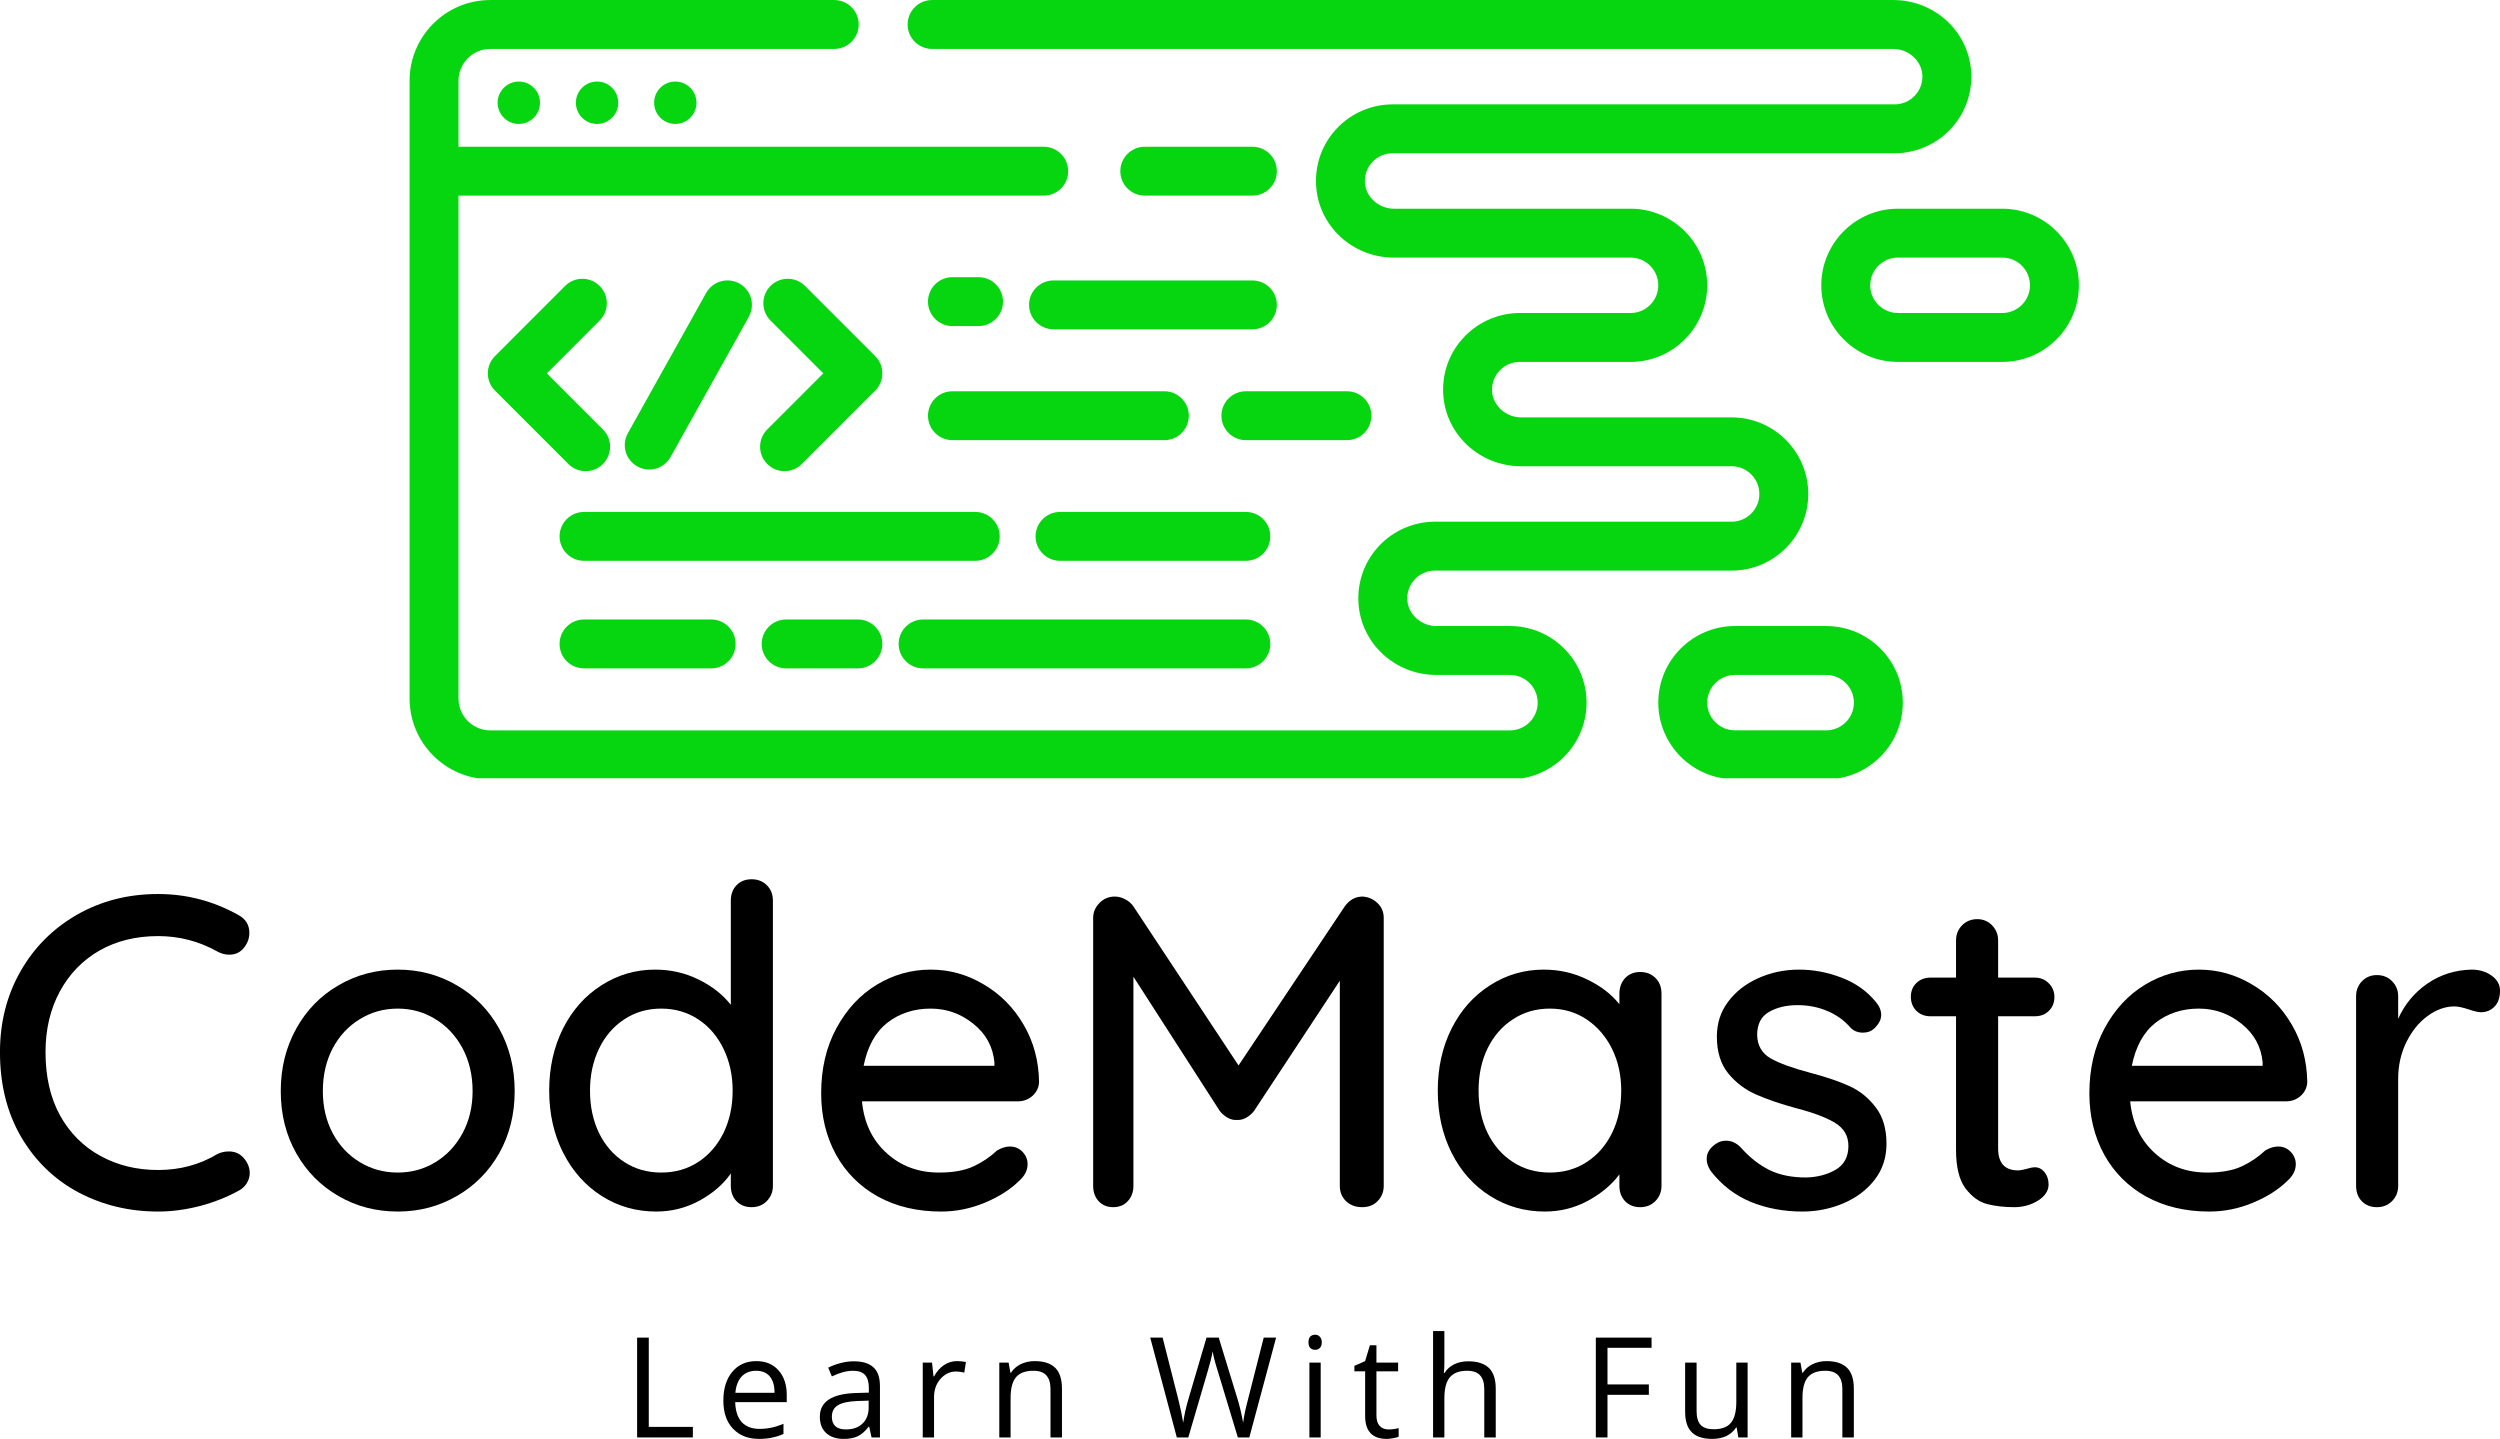 <svg xmlns="http://www.w3.org/2000/svg" xmlns:xlink="http://www.w3.org/1999/xlink" zoomAndPan="magnify" preserveAspectRatio="xMidYMid meet" version="1.0" viewBox="80.78 124.58 214.42 123.41"><defs><g/>
  <style>
    .moving-path {
      animation: moveRightToLeft 3s linear ;
    }

    @keyframes moveRightToLeft {
      0% {
        transform: translateX(100%);
      }
      100% {
        transform: translateX(0%);
      }
    }
  </style>
<clipPath id="483a1620f8"><path class="moving-path" d="M 236 142 L 259.637 142 L 259.637 156 L 236 156 Z M 236 142 " clip-rule="nonzero"/></clipPath><clipPath id="6dbf0d31e9"><path class="moving-path" d="M 115.637 124.582 L 250 124.582 L 250 191.332 L 115.637 191.332 Z M 115.637 124.582 " clip-rule="nonzero"/></clipPath><clipPath id="33d7b30468"><path d="M 223 178 L 244 178 L 244 191.332 L 223 191.332 Z M 223 178 " clip-rule="nonzero"/></clipPath></defs><g clip-path="url(#483a1620f8)"><path fill="#06d610" d="M 252.512 142.48 L 243.562 142.48 C 239.938 142.48 236.988 145.426 236.988 149.051 C 236.988 152.676 239.938 155.621 243.562 155.621 L 252.512 155.621 C 256.133 155.621 259.082 152.676 259.082 149.051 C 259.082 145.426 256.133 142.48 252.512 142.48 Z M 252.512 151.426 L 243.562 151.426 C 242.25 151.426 241.184 150.359 241.184 149.051 C 241.184 147.738 242.25 146.672 243.562 146.672 L 252.512 146.672 C 253.82 146.672 254.887 147.738 254.887 149.051 C 254.887 150.359 253.82 151.426 252.512 151.426 Z M 252.512 151.426 " fill-opacity="1" fill-rule="nonzero"/></g><g clip-path="url(#6dbf0d31e9)"><path fill="#06d610" d="M 210.285 178.273 L 203.98 178.273 C 202.66 178.273 201.539 177.258 201.48 176.012 C 201.449 175.355 201.68 174.73 202.133 174.258 C 202.586 173.781 203.199 173.52 203.855 173.52 L 229.301 173.52 C 232.922 173.52 235.871 170.57 235.871 166.945 C 235.871 163.324 232.922 160.379 229.301 160.379 L 211.25 160.379 C 209.93 160.379 208.809 159.363 208.75 158.117 C 208.719 157.457 208.953 156.832 209.406 156.359 C 209.859 155.883 210.469 155.621 211.125 155.621 L 220.633 155.621 C 224.254 155.621 227.203 152.676 227.203 149.051 C 227.203 145.426 224.254 142.48 220.633 142.48 L 200.344 142.48 C 199.023 142.48 197.902 141.465 197.844 140.219 C 197.812 139.562 198.047 138.938 198.496 138.461 C 198.953 137.988 199.562 137.727 200.219 137.727 L 243.281 137.727 C 245.07 137.727 246.805 136.984 248.039 135.691 C 249.289 134.379 249.93 132.656 249.848 130.84 C 249.68 127.332 246.742 124.582 243.156 124.582 L 160.719 124.582 C 159.562 124.582 158.625 125.523 158.625 126.68 C 158.625 127.836 159.562 128.777 160.719 128.777 L 243.156 128.777 C 244.477 128.777 245.598 129.793 245.656 131.035 C 245.688 131.695 245.457 132.32 245 132.793 C 244.547 133.27 243.938 133.531 243.281 133.531 L 200.219 133.531 C 198.43 133.531 196.699 134.273 195.465 135.566 C 194.211 136.879 193.57 138.602 193.656 140.418 C 193.82 143.926 196.758 146.676 200.344 146.676 L 220.633 146.676 C 221.941 146.676 223.008 147.742 223.008 149.051 C 223.008 150.359 221.941 151.426 220.633 151.426 L 211.125 151.426 C 209.336 151.426 207.605 152.172 206.371 153.465 C 205.117 154.773 204.477 156.5 204.559 158.316 C 204.727 161.82 207.664 164.57 211.25 164.57 L 229.301 164.57 C 230.609 164.57 231.676 165.637 231.676 166.949 C 231.676 168.258 230.609 169.324 229.301 169.324 L 203.855 169.324 C 202.066 169.324 200.332 170.066 199.098 171.359 C 197.848 172.672 197.203 174.395 197.289 176.211 C 197.453 179.719 200.395 182.469 203.98 182.469 L 210.285 182.469 C 211.598 182.469 212.664 183.535 212.664 184.844 C 212.664 186.156 211.598 187.223 210.285 187.223 L 122.828 187.223 C 121.328 187.223 120.105 186 120.105 184.5 L 120.105 141.359 L 170.297 141.359 C 171.457 141.359 172.395 140.422 172.395 139.262 C 172.395 138.105 171.457 137.164 170.297 137.164 L 120.105 137.164 L 120.105 131.5 C 120.105 130 121.328 128.777 122.828 128.777 L 152.332 128.777 C 153.488 128.777 154.43 127.836 154.43 126.68 C 154.43 125.523 153.488 124.582 152.332 124.582 L 122.828 124.582 C 119.012 124.582 115.91 127.688 115.91 131.5 L 115.91 184.496 C 115.91 188.312 119.012 191.414 122.828 191.414 L 210.285 191.414 C 213.91 191.414 216.855 188.465 216.855 184.844 C 216.855 181.219 213.91 178.273 210.285 178.273 Z M 210.285 178.273 " fill-opacity="1" fill-rule="nonzero"/></g><g clip-path="url(#33d7b30468)"><path fill="#06d610" d="M 237.41 178.273 L 229.578 178.273 C 225.957 178.273 223.008 181.219 223.008 184.844 C 223.008 188.465 225.957 191.414 229.578 191.414 L 237.41 191.414 C 241.031 191.414 243.98 188.465 243.98 184.844 C 243.98 181.219 241.031 178.273 237.41 178.273 Z M 237.41 187.219 L 229.578 187.219 C 228.27 187.219 227.203 186.152 227.203 184.844 C 227.203 183.535 228.27 182.469 229.578 182.469 L 237.41 182.469 C 238.719 182.469 239.785 183.535 239.785 184.844 C 239.785 186.152 238.719 187.219 237.41 187.219 Z M 237.41 187.219 " fill-opacity="1" fill-rule="nonzero"/></g><path fill="#06d610" d="M 188.195 141.359 C 189.352 141.359 190.293 140.422 190.293 139.262 C 190.293 138.105 189.352 137.164 188.195 137.164 L 178.965 137.164 C 177.809 137.164 176.867 138.105 176.867 139.262 C 176.867 140.422 177.809 141.359 178.965 141.359 Z M 188.195 141.359 " fill-opacity="1" fill-rule="nonzero"/><path fill="#06d610" d="M 127.094 133.391 C 127.094 134.395 126.281 135.211 125.277 135.211 C 124.273 135.211 123.461 134.395 123.461 133.391 C 123.461 132.387 124.273 131.574 125.277 131.574 C 126.281 131.574 127.094 132.387 127.094 133.391 Z M 127.094 133.391 " fill-opacity="1" fill-rule="nonzero"/><path fill="#06d610" d="M 133.805 133.391 C 133.805 134.395 132.992 135.211 131.988 135.211 C 130.984 135.211 130.172 134.395 130.172 133.391 C 130.172 132.387 130.984 131.574 131.988 131.574 C 132.992 131.574 133.805 132.387 133.805 133.391 Z M 133.805 133.391 " fill-opacity="1" fill-rule="nonzero"/><path fill="#06d610" d="M 140.516 133.391 C 140.516 134.395 139.703 135.211 138.699 135.211 C 137.695 135.211 136.883 134.395 136.883 133.391 C 136.883 132.387 137.695 131.574 138.699 131.574 C 139.703 131.574 140.516 132.387 140.516 133.391 Z M 140.516 133.391 " fill-opacity="1" fill-rule="nonzero"/><path fill="#06d610" d="M 132.211 149.105 C 131.395 148.285 130.066 148.285 129.246 149.105 L 123.234 155.121 C 122.414 155.938 122.414 157.266 123.234 158.082 L 129.527 164.375 C 129.938 164.785 130.473 164.992 131.008 164.992 C 131.547 164.992 132.082 164.785 132.492 164.375 C 133.312 163.555 133.312 162.227 132.492 161.41 L 127.684 156.602 L 132.211 152.07 C 133.031 151.254 133.031 149.926 132.211 149.105 Z M 132.211 149.105 " fill-opacity="1" fill-rule="nonzero"/><path fill="#06d610" d="M 146.586 164.375 C 146.996 164.785 147.531 164.992 148.066 164.992 C 148.605 164.992 149.141 164.785 149.551 164.375 L 155.844 158.082 C 156.66 157.266 156.66 155.938 155.844 155.121 L 149.828 149.105 C 149.012 148.285 147.684 148.285 146.863 149.105 C 146.047 149.926 146.047 151.254 146.863 152.07 L 151.395 156.602 L 146.586 161.41 C 145.766 162.227 145.766 163.555 146.586 164.375 Z M 146.586 164.375 " fill-opacity="1" fill-rule="nonzero"/><path fill="#06d610" d="M 136.461 164.852 C 137.195 164.852 137.91 164.461 138.293 163.773 L 145.004 151.75 C 145.57 150.738 145.207 149.461 144.195 148.898 C 143.184 148.332 141.906 148.695 141.344 149.707 L 134.633 161.73 C 134.066 162.742 134.43 164.02 135.441 164.586 C 135.766 164.766 136.113 164.852 136.461 164.852 Z M 136.461 164.852 " fill-opacity="1" fill-rule="nonzero"/><path fill="#06d610" d="M 162.469 162.332 L 180.645 162.332 C 181.801 162.332 182.742 161.395 182.742 160.234 C 182.742 159.078 181.801 158.137 180.645 158.137 L 162.469 158.137 C 161.309 158.137 160.371 159.078 160.371 160.234 C 160.371 161.395 161.309 162.332 162.469 162.332 Z M 162.469 162.332 " fill-opacity="1" fill-rule="nonzero"/><path fill="#06d610" d="M 162.469 152.547 L 164.707 152.547 C 165.863 152.547 166.805 151.605 166.805 150.449 C 166.805 149.289 165.863 148.352 164.707 148.352 L 162.469 148.352 C 161.309 148.352 160.371 149.289 160.371 150.449 C 160.371 151.605 161.309 152.547 162.469 152.547 Z M 162.469 152.547 " fill-opacity="1" fill-rule="nonzero"/><path fill="#06d610" d="M 198.402 160.234 C 198.402 159.078 197.461 158.137 196.305 158.137 L 187.637 158.137 C 186.477 158.137 185.539 159.078 185.539 160.234 C 185.539 161.395 186.477 162.332 187.637 162.332 L 196.305 162.332 C 197.461 162.332 198.402 161.395 198.402 160.234 Z M 198.402 160.234 " fill-opacity="1" fill-rule="nonzero"/><path fill="#06d610" d="M 166.523 170.582 C 166.523 169.426 165.582 168.488 164.426 168.488 L 130.871 168.488 C 129.711 168.488 128.773 169.426 128.773 170.582 C 128.773 171.742 129.711 172.68 130.871 172.68 L 164.426 172.68 C 165.582 172.68 166.523 171.742 166.523 170.582 Z M 166.523 170.582 " fill-opacity="1" fill-rule="nonzero"/><path fill="#06d610" d="M 187.637 168.488 L 171.695 168.488 C 170.539 168.488 169.598 169.426 169.598 170.582 C 169.598 171.742 170.539 172.68 171.695 172.68 L 187.637 172.68 C 188.793 172.68 189.73 171.742 189.73 170.582 C 189.73 169.426 188.793 168.488 187.637 168.488 Z M 187.637 168.488 " fill-opacity="1" fill-rule="nonzero"/><path fill="#06d610" d="M 130.871 177.711 C 129.711 177.711 128.773 178.652 128.773 179.809 C 128.773 180.969 129.711 181.906 130.871 181.906 L 141.777 181.906 C 142.934 181.906 143.871 180.969 143.871 179.809 C 143.871 178.652 142.934 177.711 141.777 177.711 Z M 130.871 177.711 " fill-opacity="1" fill-rule="nonzero"/><path fill="#06d610" d="M 148.207 177.711 C 147.047 177.711 146.109 178.652 146.109 179.809 C 146.109 180.969 147.047 181.906 148.207 181.906 L 154.359 181.906 C 155.516 181.906 156.457 180.969 156.457 179.809 C 156.457 178.652 155.516 177.711 154.359 177.711 Z M 148.207 177.711 " fill-opacity="1" fill-rule="nonzero"/><path fill="#06d610" d="M 159.953 181.906 L 187.637 181.906 C 188.793 181.906 189.73 180.969 189.73 179.809 C 189.73 178.652 188.793 177.711 187.637 177.711 L 159.953 177.711 C 158.793 177.711 157.855 178.652 157.855 179.809 C 157.855 180.969 158.793 181.906 159.953 181.906 Z M 159.953 181.906 " fill-opacity="1" fill-rule="nonzero"/><path fill="#06d610" d="M 169.039 150.727 C 169.039 151.887 169.98 152.824 171.137 152.824 L 188.195 152.824 C 189.352 152.824 190.293 151.887 190.293 150.727 C 190.293 149.57 189.352 148.633 188.195 148.633 L 171.137 148.633 C 169.98 148.633 169.039 149.57 169.039 150.727 Z M 169.039 150.727 " fill-opacity="1" fill-rule="nonzero"/><g fill="#000000" fill-opacity="1"><g transform="translate(79.137, 228.117)"><g><path d="M 22.109 -25.047 C 22.723 -24.711 23.031 -24.203 23.031 -23.516 C 23.031 -23.066 22.879 -22.648 22.578 -22.266 C 22.266 -21.859 21.844 -21.656 21.312 -21.656 C 20.957 -21.656 20.617 -21.742 20.297 -21.922 C 18.723 -22.805 17.023 -23.25 15.203 -23.25 C 13.297 -23.25 11.613 -22.832 10.156 -22 C 8.707 -21.164 7.578 -19.992 6.766 -18.484 C 5.953 -16.973 5.547 -15.242 5.547 -13.297 C 5.547 -11.191 5.961 -9.379 6.797 -7.859 C 7.641 -6.348 8.797 -5.191 10.266 -4.391 C 11.734 -3.586 13.379 -3.188 15.203 -3.188 C 17.078 -3.188 18.773 -3.645 20.297 -4.562 C 20.598 -4.707 20.926 -4.781 21.281 -4.781 C 21.832 -4.781 22.273 -4.566 22.609 -4.141 C 22.91 -3.766 23.062 -3.359 23.062 -2.922 C 23.062 -2.617 22.977 -2.332 22.812 -2.062 C 22.656 -1.801 22.438 -1.594 22.156 -1.438 C 21.164 -0.883 20.055 -0.441 18.828 -0.109 C 17.598 0.211 16.391 0.375 15.203 0.375 C 12.742 0.375 10.477 -0.164 8.406 -1.25 C 6.344 -2.344 4.695 -3.926 3.469 -6 C 2.25 -8.082 1.641 -10.516 1.641 -13.297 C 1.641 -15.859 2.227 -18.172 3.406 -20.234 C 4.582 -22.297 6.203 -23.914 8.266 -25.094 C 10.328 -26.27 12.641 -26.859 15.203 -26.859 C 17.66 -26.859 19.961 -26.254 22.109 -25.047 Z M 22.109 -25.047 "/></g></g></g><g fill="#000000" fill-opacity="1"><g transform="translate(103.376, 228.117)"><g><path d="M 21.547 -9.953 C 21.547 -7.973 21.102 -6.195 20.219 -4.625 C 19.332 -3.062 18.117 -1.836 16.578 -0.953 C 15.047 -0.066 13.359 0.375 11.516 0.375 C 9.66 0.375 7.969 -0.066 6.438 -0.953 C 4.906 -1.836 3.695 -3.062 2.812 -4.625 C 1.926 -6.195 1.484 -7.973 1.484 -9.953 C 1.484 -11.93 1.926 -13.719 2.812 -15.312 C 3.695 -16.906 4.906 -18.145 6.438 -19.031 C 7.969 -19.926 9.66 -20.375 11.516 -20.375 C 13.359 -20.375 15.047 -19.926 16.578 -19.031 C 18.117 -18.145 19.332 -16.906 20.219 -15.312 C 21.102 -13.719 21.547 -11.93 21.547 -9.953 Z M 17.938 -9.953 C 17.938 -11.328 17.648 -12.551 17.078 -13.625 C 16.504 -14.695 15.727 -15.531 14.75 -16.125 C 13.781 -16.727 12.703 -17.031 11.516 -17.031 C 10.328 -17.031 9.242 -16.727 8.266 -16.125 C 7.285 -15.531 6.508 -14.695 5.938 -13.625 C 5.375 -12.551 5.094 -11.328 5.094 -9.953 C 5.094 -8.609 5.375 -7.406 5.938 -6.344 C 6.508 -5.281 7.285 -4.453 8.266 -3.859 C 9.242 -3.266 10.328 -2.969 11.516 -2.969 C 12.703 -2.969 13.781 -3.266 14.75 -3.859 C 15.727 -4.453 16.504 -5.281 17.078 -6.344 C 17.648 -7.406 17.938 -8.609 17.938 -9.953 Z M 17.938 -9.953 "/></g></g></g><g fill="#000000" fill-opacity="1"><g transform="translate(126.399, 228.117)"><g><path d="M 18.844 -28.125 C 19.375 -28.125 19.812 -27.953 20.156 -27.609 C 20.5 -27.266 20.672 -26.828 20.672 -26.297 L 20.672 -1.828 C 20.672 -1.316 20.5 -0.883 20.156 -0.531 C 19.812 -0.176 19.375 0 18.844 0 C 18.312 0 17.879 -0.172 17.547 -0.516 C 17.223 -0.859 17.062 -1.297 17.062 -1.828 L 17.062 -2.891 C 16.426 -1.973 15.531 -1.195 14.375 -0.562 C 13.227 0.062 11.992 0.375 10.672 0.375 C 8.953 0.375 7.395 -0.066 6 -0.953 C 4.602 -1.836 3.5 -3.07 2.688 -4.656 C 1.883 -6.238 1.484 -8.02 1.484 -10 C 1.484 -11.969 1.879 -13.742 2.672 -15.328 C 3.473 -16.91 4.57 -18.145 5.969 -19.031 C 7.363 -19.926 8.895 -20.375 10.562 -20.375 C 11.906 -20.375 13.145 -20.094 14.281 -19.531 C 15.426 -18.977 16.352 -18.254 17.062 -17.359 L 17.062 -26.297 C 17.062 -26.828 17.223 -27.266 17.547 -27.609 C 17.879 -27.953 18.312 -28.125 18.844 -28.125 Z M 11.094 -2.969 C 12.281 -2.969 13.336 -3.27 14.266 -3.875 C 15.191 -4.477 15.914 -5.312 16.438 -6.375 C 16.957 -7.445 17.219 -8.656 17.219 -10 C 17.219 -11.312 16.957 -12.504 16.438 -13.578 C 15.914 -14.66 15.191 -15.504 14.266 -16.109 C 13.336 -16.723 12.281 -17.031 11.094 -17.031 C 9.906 -17.031 8.848 -16.723 7.922 -16.109 C 6.992 -15.504 6.27 -14.66 5.75 -13.578 C 5.238 -12.504 4.984 -11.312 4.984 -10 C 4.984 -8.656 5.238 -7.445 5.75 -6.375 C 6.27 -5.312 6.992 -4.477 7.922 -3.875 C 8.848 -3.27 9.906 -2.969 11.094 -2.969 Z M 11.094 -2.969 "/></g></g></g><g fill="#000000" fill-opacity="1"><g transform="translate(149.726, 228.117)"><g><path d="M 20.172 -10.719 C 20.148 -10.258 19.961 -9.867 19.609 -9.547 C 19.254 -9.234 18.836 -9.078 18.359 -9.078 L 4.984 -9.078 C 5.16 -7.234 5.863 -5.754 7.094 -4.641 C 8.32 -3.523 9.82 -2.969 11.594 -2.969 C 12.801 -2.969 13.785 -3.145 14.547 -3.5 C 15.305 -3.852 15.977 -4.305 16.562 -4.859 C 16.945 -5.086 17.316 -5.203 17.672 -5.203 C 18.098 -5.203 18.457 -5.051 18.75 -4.75 C 19.039 -4.445 19.188 -4.094 19.188 -3.688 C 19.188 -3.156 18.938 -2.672 18.438 -2.234 C 17.695 -1.504 16.719 -0.883 15.5 -0.375 C 14.289 0.125 13.051 0.375 11.781 0.375 C 9.727 0.375 7.922 -0.051 6.359 -0.906 C 4.805 -1.77 3.602 -2.973 2.75 -4.516 C 1.906 -6.066 1.484 -7.816 1.484 -9.766 C 1.484 -11.891 1.922 -13.754 2.797 -15.359 C 3.672 -16.973 4.82 -18.211 6.25 -19.078 C 7.676 -19.941 9.219 -20.375 10.875 -20.375 C 12.488 -20.375 14.004 -19.953 15.422 -19.109 C 16.848 -18.273 17.988 -17.125 18.844 -15.656 C 19.707 -14.188 20.148 -12.539 20.172 -10.719 Z M 10.875 -17.031 C 9.445 -17.031 8.211 -16.629 7.172 -15.828 C 6.141 -15.023 5.457 -13.789 5.125 -12.125 L 16.344 -12.125 L 16.344 -12.422 C 16.219 -13.766 15.613 -14.867 14.531 -15.734 C 13.457 -16.598 12.238 -17.031 10.875 -17.031 Z M 10.875 -17.031 "/></g></g></g><g fill="#000000" fill-opacity="1"><g transform="translate(171.382, 228.117)"><g><path d="M 26.266 -26.641 C 26.766 -26.609 27.191 -26.422 27.547 -26.078 C 27.898 -25.742 28.078 -25.32 28.078 -24.812 L 28.078 -1.828 C 28.078 -1.316 27.906 -0.883 27.562 -0.531 C 27.227 -0.176 26.781 0 26.219 0 C 25.664 0 25.207 -0.172 24.844 -0.516 C 24.488 -0.859 24.312 -1.297 24.312 -1.828 L 24.312 -19.422 L 16.953 -8.25 C 16.773 -8.02 16.551 -7.828 16.281 -7.672 C 16.02 -7.523 15.75 -7.461 15.469 -7.484 C 15.219 -7.461 14.957 -7.523 14.688 -7.672 C 14.414 -7.828 14.191 -8.02 14.016 -8.25 L 6.609 -19.766 L 6.609 -1.828 C 6.609 -1.297 6.445 -0.859 6.125 -0.516 C 5.812 -0.172 5.391 0 4.859 0 C 4.359 0 3.945 -0.172 3.625 -0.516 C 3.312 -0.859 3.156 -1.297 3.156 -1.828 L 3.156 -24.812 C 3.156 -25.289 3.332 -25.711 3.688 -26.078 C 4.039 -26.453 4.484 -26.641 5.016 -26.641 C 5.316 -26.641 5.613 -26.562 5.906 -26.406 C 6.195 -26.258 6.43 -26.055 6.609 -25.797 L 15.625 -12.156 L 24.734 -25.797 C 25.141 -26.359 25.648 -26.641 26.266 -26.641 Z M 26.266 -26.641 "/></g></g></g><g fill="#000000" fill-opacity="1"><g transform="translate(202.611, 228.117)"><g><path d="M 18.844 -20.172 C 19.375 -20.172 19.812 -20 20.156 -19.656 C 20.5 -19.32 20.672 -18.875 20.672 -18.312 L 20.672 -1.828 C 20.672 -1.316 20.5 -0.883 20.156 -0.531 C 19.812 -0.176 19.375 0 18.844 0 C 18.312 0 17.879 -0.172 17.547 -0.516 C 17.223 -0.859 17.062 -1.297 17.062 -1.828 L 17.062 -2.812 C 16.406 -1.926 15.504 -1.172 14.359 -0.547 C 13.223 0.066 11.992 0.375 10.672 0.375 C 8.953 0.375 7.391 -0.066 5.984 -0.953 C 4.578 -1.836 3.473 -3.07 2.672 -4.656 C 1.879 -6.238 1.484 -8.02 1.484 -10 C 1.484 -11.969 1.879 -13.742 2.672 -15.328 C 3.473 -16.91 4.57 -18.145 5.969 -19.031 C 7.363 -19.926 8.895 -20.375 10.562 -20.375 C 11.906 -20.375 13.148 -20.094 14.297 -19.531 C 15.453 -18.977 16.375 -18.27 17.062 -17.406 L 17.062 -18.312 C 17.062 -18.844 17.223 -19.285 17.547 -19.641 C 17.879 -19.992 18.312 -20.172 18.844 -20.172 Z M 11.094 -2.969 C 12.281 -2.969 13.336 -3.27 14.266 -3.875 C 15.191 -4.477 15.914 -5.312 16.438 -6.375 C 16.957 -7.445 17.219 -8.656 17.219 -10 C 17.219 -11.312 16.957 -12.5 16.438 -13.562 C 15.914 -14.625 15.191 -15.469 14.266 -16.094 C 13.336 -16.719 12.281 -17.031 11.094 -17.031 C 9.906 -17.031 8.848 -16.723 7.922 -16.109 C 6.992 -15.504 6.27 -14.672 5.75 -13.609 C 5.238 -12.547 4.984 -11.344 4.984 -10 C 4.984 -8.656 5.238 -7.445 5.75 -6.375 C 6.27 -5.312 6.992 -4.477 7.922 -3.875 C 8.848 -3.27 9.906 -2.969 11.094 -2.969 Z M 11.094 -2.969 "/></g></g></g><g fill="#000000" fill-opacity="1"><g transform="translate(225.939, 228.117)"><g><path d="M 1.562 -3.109 C 1.332 -3.461 1.219 -3.805 1.219 -4.141 C 1.219 -4.648 1.484 -5.082 2.016 -5.438 C 2.266 -5.613 2.555 -5.703 2.891 -5.703 C 3.348 -5.703 3.766 -5.508 4.141 -5.125 C 4.898 -4.27 5.719 -3.625 6.594 -3.188 C 7.469 -2.758 8.516 -2.547 9.734 -2.547 C 10.691 -2.566 11.535 -2.785 12.266 -3.203 C 13.004 -3.629 13.375 -4.312 13.375 -5.25 C 13.375 -6.102 13 -6.758 12.25 -7.219 C 11.508 -7.676 10.414 -8.094 8.969 -8.469 C 7.551 -8.852 6.375 -9.254 5.438 -9.672 C 4.5 -10.086 3.707 -10.691 3.062 -11.484 C 2.414 -12.285 2.094 -13.332 2.094 -14.625 C 2.094 -15.77 2.414 -16.77 3.062 -17.625 C 3.707 -18.488 4.566 -19.16 5.641 -19.641 C 6.723 -20.129 7.895 -20.375 9.156 -20.375 C 10.375 -20.375 11.582 -20.145 12.781 -19.688 C 13.988 -19.227 14.973 -18.531 15.734 -17.594 C 16.035 -17.238 16.188 -16.867 16.188 -16.484 C 16.188 -16.086 15.984 -15.695 15.578 -15.312 C 15.328 -15.082 15.008 -14.969 14.625 -14.969 C 14.176 -14.969 13.812 -15.117 13.531 -15.422 C 13 -16.035 12.344 -16.504 11.562 -16.828 C 10.789 -17.16 9.938 -17.328 9 -17.328 C 8.039 -17.328 7.223 -17.129 6.547 -16.734 C 5.879 -16.348 5.547 -15.688 5.547 -14.75 C 5.578 -13.852 5.961 -13.191 6.703 -12.766 C 7.453 -12.336 8.598 -11.922 10.141 -11.516 C 11.484 -11.16 12.598 -10.781 13.484 -10.375 C 14.367 -9.969 15.113 -9.363 15.719 -8.562 C 16.332 -7.77 16.641 -6.727 16.641 -5.438 C 16.641 -4.238 16.297 -3.203 15.609 -2.328 C 14.93 -1.461 14.039 -0.797 12.938 -0.328 C 11.832 0.141 10.66 0.375 9.422 0.375 C 7.828 0.375 6.352 0.098 5 -0.453 C 3.645 -1.016 2.5 -1.898 1.562 -3.109 Z M 1.562 -3.109 "/></g></g></g><g fill="#000000" fill-opacity="1"><g transform="translate(244.061, 228.117)"><g><path d="M 8.094 -16.375 L 8.094 -5.047 C 8.094 -3.785 8.66 -3.156 9.797 -3.156 C 9.973 -3.156 10.211 -3.195 10.516 -3.281 C 10.828 -3.375 11.07 -3.422 11.25 -3.422 C 11.57 -3.422 11.848 -3.281 12.078 -3 C 12.305 -2.719 12.422 -2.363 12.422 -1.938 C 12.422 -1.406 12.117 -0.945 11.516 -0.562 C 10.91 -0.188 10.227 0 9.469 0 C 8.625 0 7.852 -0.086 7.156 -0.266 C 6.469 -0.441 5.848 -0.891 5.297 -1.609 C 4.754 -2.336 4.484 -3.438 4.484 -4.906 L 4.484 -16.375 L 2.281 -16.375 C 1.801 -16.375 1.398 -16.531 1.078 -16.844 C 0.766 -17.164 0.609 -17.566 0.609 -18.047 C 0.609 -18.523 0.766 -18.914 1.078 -19.219 C 1.398 -19.531 1.801 -19.688 2.281 -19.688 L 4.484 -19.688 L 4.484 -22.875 C 4.484 -23.383 4.656 -23.816 5 -24.172 C 5.344 -24.523 5.781 -24.703 6.312 -24.703 C 6.812 -24.703 7.234 -24.523 7.578 -24.172 C 7.922 -23.816 8.094 -23.383 8.094 -22.875 L 8.094 -19.688 L 11.25 -19.688 C 11.727 -19.688 12.125 -19.523 12.438 -19.203 C 12.758 -18.891 12.922 -18.492 12.922 -18.016 C 12.922 -17.535 12.758 -17.141 12.438 -16.828 C 12.125 -16.523 11.727 -16.375 11.25 -16.375 Z M 8.094 -16.375 "/></g></g></g><g fill="#000000" fill-opacity="1"><g transform="translate(258.498, 228.117)"><g><path d="M 20.172 -10.719 C 20.148 -10.258 19.961 -9.867 19.609 -9.547 C 19.254 -9.234 18.836 -9.078 18.359 -9.078 L 4.984 -9.078 C 5.16 -7.234 5.863 -5.754 7.094 -4.641 C 8.32 -3.523 9.82 -2.969 11.594 -2.969 C 12.801 -2.969 13.785 -3.145 14.547 -3.5 C 15.305 -3.852 15.977 -4.305 16.562 -4.859 C 16.945 -5.086 17.316 -5.203 17.672 -5.203 C 18.098 -5.203 18.457 -5.051 18.75 -4.75 C 19.039 -4.445 19.188 -4.094 19.188 -3.688 C 19.188 -3.156 18.938 -2.672 18.438 -2.234 C 17.695 -1.504 16.719 -0.883 15.5 -0.375 C 14.289 0.125 13.051 0.375 11.781 0.375 C 9.727 0.375 7.922 -0.051 6.359 -0.906 C 4.805 -1.77 3.602 -2.973 2.75 -4.516 C 1.906 -6.066 1.484 -7.816 1.484 -9.766 C 1.484 -11.891 1.922 -13.754 2.797 -15.359 C 3.672 -16.973 4.82 -18.211 6.25 -19.078 C 7.676 -19.941 9.219 -20.375 10.875 -20.375 C 12.488 -20.375 14.004 -19.953 15.422 -19.109 C 16.848 -18.273 17.988 -17.125 18.844 -15.656 C 19.707 -14.188 20.148 -12.539 20.172 -10.719 Z M 10.875 -17.031 C 9.445 -17.031 8.211 -16.629 7.172 -15.828 C 6.141 -15.023 5.457 -13.789 5.125 -12.125 L 16.344 -12.125 L 16.344 -12.422 C 16.219 -13.766 15.613 -14.867 14.531 -15.734 C 13.457 -16.598 12.238 -17.031 10.875 -17.031 Z M 10.875 -17.031 "/></g></g></g><g fill="#000000" fill-opacity="1"><g transform="translate(280.154, 228.117)"><g><path d="M 12.609 -20.375 C 13.273 -20.375 13.848 -20.203 14.328 -19.859 C 14.805 -19.516 15.047 -19.086 15.047 -18.578 C 15.047 -17.973 14.883 -17.508 14.562 -17.188 C 14.25 -16.875 13.863 -16.719 13.406 -16.719 C 13.188 -16.719 12.848 -16.797 12.391 -16.953 C 11.859 -17.129 11.441 -17.219 11.141 -17.219 C 10.348 -17.219 9.578 -16.941 8.828 -16.391 C 8.086 -15.848 7.484 -15.102 7.016 -14.156 C 6.547 -13.207 6.312 -12.148 6.312 -10.984 L 6.312 -1.828 C 6.312 -1.316 6.141 -0.883 5.797 -0.531 C 5.453 -0.176 5.016 0 4.484 0 C 3.953 0 3.52 -0.172 3.188 -0.516 C 2.863 -0.859 2.703 -1.297 2.703 -1.828 L 2.703 -18.094 C 2.703 -18.594 2.867 -19.02 3.203 -19.375 C 3.547 -19.727 3.973 -19.906 4.484 -19.906 C 5.016 -19.906 5.453 -19.727 5.797 -19.375 C 6.141 -19.02 6.312 -18.594 6.312 -18.094 L 6.312 -16.156 C 6.863 -17.395 7.695 -18.398 8.812 -19.172 C 9.926 -19.941 11.191 -20.344 12.609 -20.375 Z M 12.609 -20.375 "/></g></g></g><g fill="#000000" fill-opacity="1"><g transform="translate(134.252, 247.867)"><g><path d="M 1.172 0 L 1.172 -8.562 L 2.172 -8.562 L 2.172 -0.906 L 5.953 -0.906 L 5.953 0 Z M 1.172 0 "/></g></g></g><g fill="#000000" fill-opacity="1"><g transform="translate(142.149, 247.867)"><g><path d="M 3.75 0.125 C 2.801 0.125 2.051 -0.164 1.5 -0.75 C 0.945 -1.332 0.672 -2.133 0.672 -3.156 C 0.672 -4.195 0.926 -5.02 1.438 -5.625 C 1.945 -6.238 2.633 -6.547 3.5 -6.547 C 4.301 -6.547 4.938 -6.281 5.406 -5.75 C 5.875 -5.219 6.109 -4.52 6.109 -3.656 L 6.109 -3.031 L 1.688 -3.031 C 1.707 -2.281 1.895 -1.707 2.25 -1.312 C 2.613 -0.926 3.125 -0.734 3.781 -0.734 C 4.469 -0.734 5.148 -0.879 5.828 -1.172 L 5.828 -0.297 C 5.484 -0.148 5.156 -0.047 4.844 0.016 C 4.539 0.086 4.176 0.125 3.75 0.125 Z M 3.484 -5.719 C 2.961 -5.719 2.547 -5.551 2.234 -5.219 C 1.93 -4.883 1.754 -4.422 1.703 -3.828 L 5.062 -3.828 C 5.062 -4.441 4.926 -4.91 4.656 -5.234 C 4.383 -5.555 3.992 -5.719 3.484 -5.719 Z M 3.484 -5.719 "/></g></g></g><g fill="#000000" fill-opacity="1"><g transform="translate(150.549, 247.867)"><g><path d="M 4.984 0 L 4.781 -0.922 L 4.734 -0.922 C 4.422 -0.516 4.102 -0.238 3.781 -0.094 C 3.469 0.051 3.07 0.125 2.594 0.125 C 1.957 0.125 1.457 -0.039 1.094 -0.375 C 0.727 -0.707 0.547 -1.176 0.547 -1.781 C 0.547 -3.07 1.582 -3.75 3.656 -3.812 L 4.75 -3.844 L 4.75 -4.25 C 4.75 -4.75 4.641 -5.117 4.422 -5.359 C 4.211 -5.598 3.867 -5.719 3.391 -5.719 C 2.848 -5.719 2.242 -5.555 1.578 -5.234 L 1.266 -5.984 C 1.586 -6.148 1.938 -6.281 2.312 -6.375 C 2.688 -6.477 3.066 -6.531 3.453 -6.531 C 4.211 -6.531 4.773 -6.359 5.141 -6.016 C 5.516 -5.68 5.703 -5.141 5.703 -4.391 L 5.703 0 Z M 2.781 -0.688 C 3.383 -0.688 3.859 -0.852 4.203 -1.188 C 4.555 -1.52 4.734 -1.984 4.734 -2.578 L 4.734 -3.156 L 3.75 -3.125 C 2.977 -3.094 2.422 -2.969 2.078 -2.75 C 1.742 -2.539 1.578 -2.211 1.578 -1.766 C 1.578 -1.41 1.68 -1.141 1.891 -0.953 C 2.098 -0.773 2.395 -0.688 2.781 -0.688 Z M 2.781 -0.688 "/></g></g></g><g fill="#000000" fill-opacity="1"><g transform="translate(158.891, 247.867)"><g><path d="M 3.969 -6.547 C 4.25 -6.547 4.504 -6.52 4.734 -6.469 L 4.594 -5.562 C 4.332 -5.625 4.098 -5.656 3.891 -5.656 C 3.367 -5.656 2.922 -5.441 2.547 -5.016 C 2.18 -4.598 2 -4.078 2 -3.453 L 2 0 L 1.031 0 L 1.031 -6.422 L 1.828 -6.422 L 1.953 -5.234 L 2 -5.234 C 2.227 -5.648 2.508 -5.973 2.844 -6.203 C 3.188 -6.43 3.562 -6.547 3.969 -6.547 Z M 3.969 -6.547 "/></g></g></g><g fill="#000000" fill-opacity="1"><g transform="translate(165.457, 247.867)"><g><path d="M 5.422 0 L 5.422 -4.156 C 5.422 -4.676 5.301 -5.066 5.062 -5.328 C 4.832 -5.586 4.461 -5.719 3.953 -5.719 C 3.273 -5.719 2.781 -5.535 2.469 -5.172 C 2.156 -4.805 2 -4.207 2 -3.375 L 2 0 L 1.031 0 L 1.031 -6.422 L 1.828 -6.422 L 1.984 -5.547 L 2.031 -5.547 C 2.227 -5.859 2.504 -6.102 2.859 -6.281 C 3.223 -6.457 3.625 -6.547 4.062 -6.547 C 4.844 -6.547 5.426 -6.359 5.812 -5.984 C 6.207 -5.609 6.406 -5.008 6.406 -4.188 L 6.406 0 Z M 5.422 0 "/></g></g></g><g fill="#000000" fill-opacity="1"><g transform="translate(174.491, 247.867)"><g/></g></g><g fill="#000000" fill-opacity="1"><g transform="translate(179.276, 247.867)"><g><path d="M 8.656 0 L 7.672 0 L 5.938 -5.734 C 5.852 -5.992 5.758 -6.316 5.656 -6.703 C 5.562 -7.086 5.516 -7.316 5.516 -7.391 C 5.422 -6.879 5.281 -6.316 5.094 -5.703 L 3.422 0 L 2.438 0 L 0.156 -8.562 L 1.219 -8.562 L 2.562 -3.281 C 2.75 -2.531 2.891 -1.859 2.984 -1.266 C 3.086 -1.973 3.242 -2.672 3.453 -3.359 L 4.984 -8.562 L 6.031 -8.562 L 7.641 -3.312 C 7.828 -2.707 7.988 -2.023 8.125 -1.266 C 8.195 -1.816 8.336 -2.488 8.547 -3.281 L 9.891 -8.562 L 10.953 -8.562 Z M 8.656 0 "/></g></g></g><g fill="#000000" fill-opacity="1"><g transform="translate(192.053, 247.867)"><g><path d="M 2 0 L 1.031 0 L 1.031 -6.422 L 2 -6.422 Z M 0.953 -8.156 C 0.953 -8.383 1.004 -8.551 1.109 -8.656 C 1.223 -8.758 1.363 -8.812 1.531 -8.812 C 1.688 -8.812 1.816 -8.754 1.922 -8.641 C 2.035 -8.535 2.094 -8.375 2.094 -8.156 C 2.094 -7.938 2.035 -7.773 1.922 -7.672 C 1.816 -7.566 1.688 -7.516 1.531 -7.516 C 1.363 -7.516 1.223 -7.566 1.109 -7.672 C 1.004 -7.773 0.953 -7.938 0.953 -8.156 Z M 0.953 -8.156 "/></g></g></g><g fill="#000000" fill-opacity="1"><g transform="translate(196.756, 247.867)"><g><path d="M 3.109 -0.688 C 3.273 -0.688 3.438 -0.695 3.594 -0.719 C 3.758 -0.75 3.891 -0.773 3.984 -0.797 L 3.984 -0.062 C 3.879 -0.008 3.723 0.031 3.516 0.062 C 3.316 0.102 3.133 0.125 2.969 0.125 C 1.727 0.125 1.109 -0.531 1.109 -1.844 L 1.109 -5.672 L 0.188 -5.672 L 0.188 -6.141 L 1.109 -6.547 L 1.516 -7.906 L 2.078 -7.906 L 2.078 -6.422 L 3.938 -6.422 L 3.938 -5.672 L 2.078 -5.672 L 2.078 -1.891 C 2.078 -1.504 2.164 -1.207 2.344 -1 C 2.531 -0.789 2.785 -0.688 3.109 -0.688 Z M 3.109 -0.688 "/></g></g></g><g fill="#000000" fill-opacity="1"><g transform="translate(202.661, 247.867)"><g><path d="M 5.422 0 L 5.422 -4.156 C 5.422 -4.676 5.301 -5.066 5.062 -5.328 C 4.832 -5.586 4.461 -5.719 3.953 -5.719 C 3.273 -5.719 2.781 -5.531 2.469 -5.156 C 2.156 -4.789 2 -4.191 2 -3.359 L 2 0 L 1.031 0 L 1.031 -9.125 L 2 -9.125 L 2 -6.359 C 2 -6.023 1.984 -5.75 1.953 -5.531 L 2.016 -5.531 C 2.203 -5.844 2.473 -6.086 2.828 -6.266 C 3.18 -6.441 3.586 -6.531 4.047 -6.531 C 4.828 -6.531 5.414 -6.344 5.812 -5.969 C 6.207 -5.594 6.406 -5 6.406 -4.188 L 6.406 0 Z M 5.422 0 "/></g></g></g><g fill="#000000" fill-opacity="1"><g transform="translate(211.694, 247.867)"><g/></g></g><g fill="#000000" fill-opacity="1"><g transform="translate(216.479, 247.867)"><g><path d="M 2.172 0 L 1.172 0 L 1.172 -8.562 L 5.953 -8.562 L 5.953 -7.688 L 2.172 -7.688 L 2.172 -4.547 L 5.719 -4.547 L 5.719 -3.656 L 2.172 -3.656 Z M 2.172 0 "/></g></g></g><g fill="#000000" fill-opacity="1"><g transform="translate(224.341, 247.867)"><g><path d="M 1.953 -6.422 L 1.953 -2.25 C 1.953 -1.727 2.066 -1.336 2.297 -1.078 C 2.535 -0.828 2.91 -0.703 3.422 -0.703 C 4.098 -0.703 4.586 -0.883 4.891 -1.25 C 5.203 -1.613 5.359 -2.211 5.359 -3.047 L 5.359 -6.422 L 6.328 -6.422 L 6.328 0 L 5.531 0 L 5.391 -0.859 L 5.344 -0.859 C 5.145 -0.547 4.867 -0.301 4.516 -0.125 C 4.16 0.039 3.754 0.125 3.297 0.125 C 2.516 0.125 1.93 -0.062 1.547 -0.438 C 1.16 -0.812 0.969 -1.406 0.969 -2.219 L 0.969 -6.422 Z M 1.953 -6.422 "/></g></g></g><g fill="#000000" fill-opacity="1"><g transform="translate(233.374, 247.867)"><g><path d="M 5.422 0 L 5.422 -4.156 C 5.422 -4.676 5.301 -5.066 5.062 -5.328 C 4.832 -5.586 4.461 -5.719 3.953 -5.719 C 3.273 -5.719 2.781 -5.535 2.469 -5.172 C 2.156 -4.805 2 -4.207 2 -3.375 L 2 0 L 1.031 0 L 1.031 -6.422 L 1.828 -6.422 L 1.984 -5.547 L 2.031 -5.547 C 2.227 -5.859 2.504 -6.102 2.859 -6.281 C 3.223 -6.457 3.625 -6.547 4.062 -6.547 C 4.844 -6.547 5.426 -6.359 5.812 -5.984 C 6.207 -5.609 6.406 -5.008 6.406 -4.188 L 6.406 0 Z M 5.422 0 "/></g></g></g></svg>